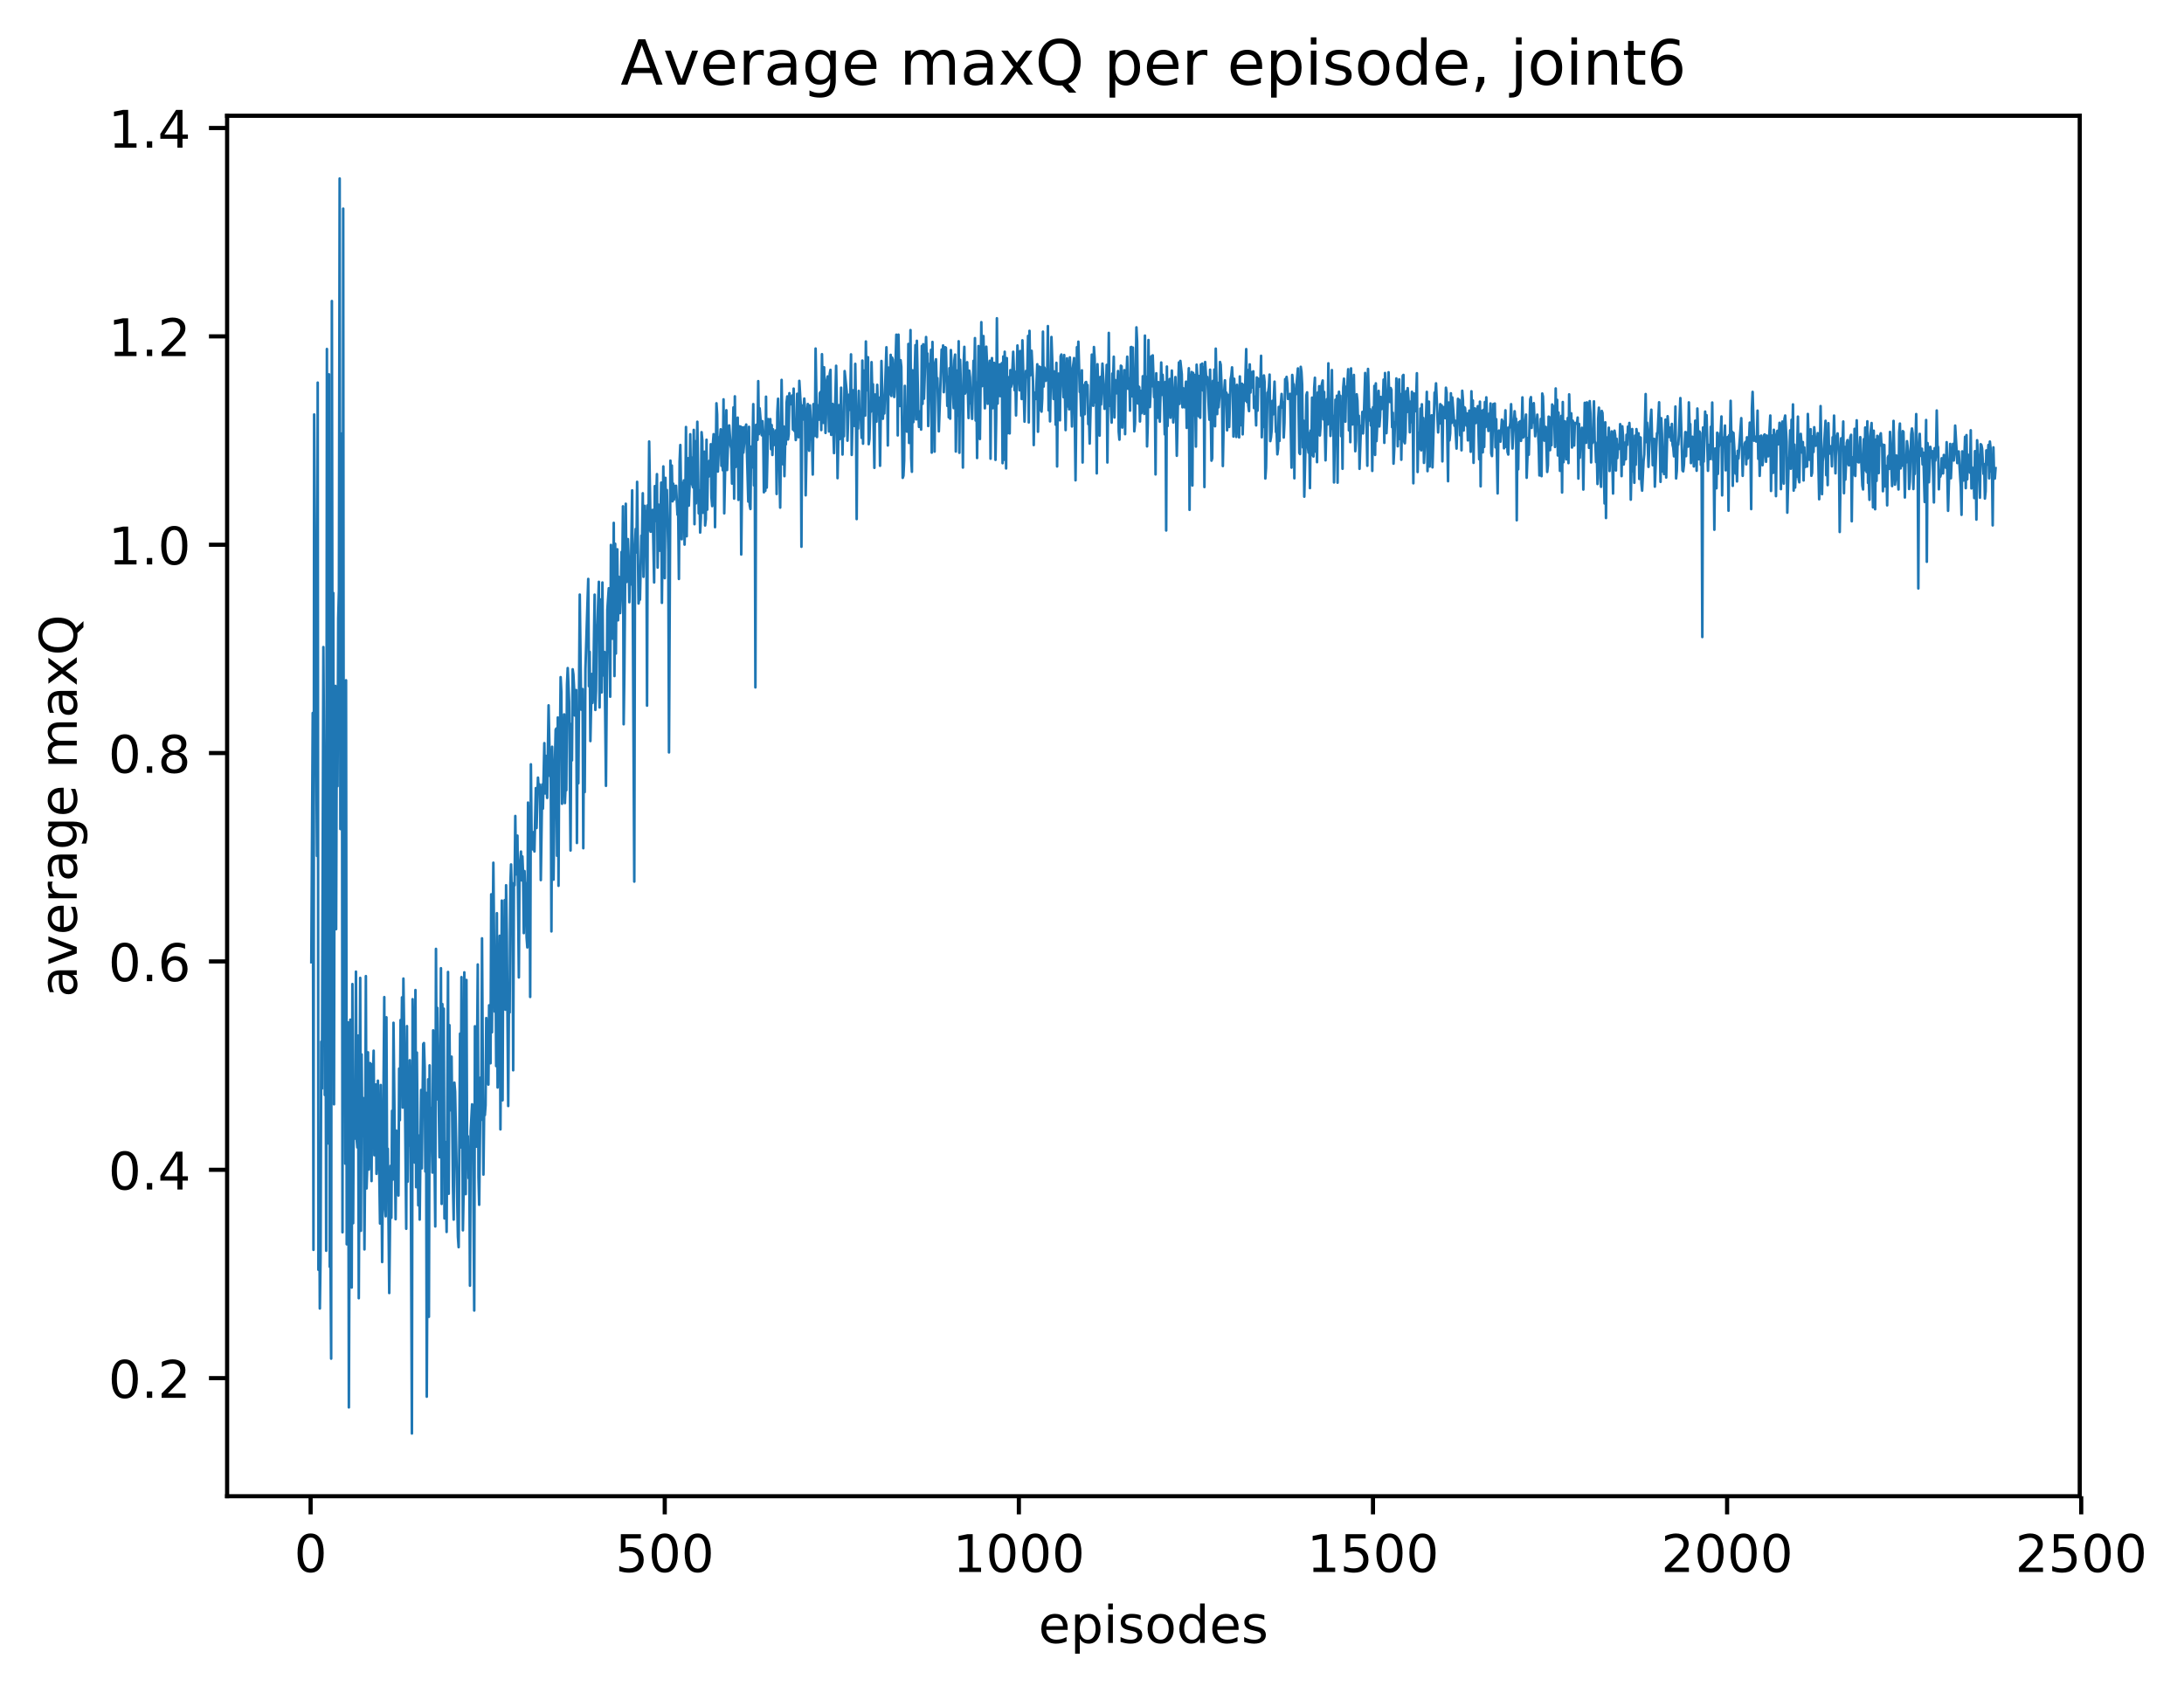 <?xml version="1.0" encoding="utf-8" standalone="no"?>
<!DOCTYPE svg PUBLIC "-//W3C//DTD SVG 1.1//EN"
  "http://www.w3.org/Graphics/SVG/1.1/DTD/svg11.dtd">
<!-- Created with matplotlib (http://matplotlib.org/) -->
<svg height="325pt" version="1.1" viewBox="0 0 421 325" width="421pt" xmlns="http://www.w3.org/2000/svg" xmlns:xlink="http://www.w3.org/1999/xlink">
 <defs>
  <style type="text/css">
*{stroke-linecap:butt;stroke-linejoin:round;}
  </style>
 </defs>
 <g id="figure_1">
  <g id="patch_1">
   <path d="M 0 325.986 
L 421.113 325.986 
L 421.113 0 
L 0 0 
z
" style="fill:#ffffff;"/>
  </g>
  <g id="axes_1">
   <g id="patch_2">
    <path d="M 43.781 288.43 
L 400.901 288.43 
L 400.901 22.318 
L 43.781 22.318 
z
" style="fill:#ffffff;"/>
   </g>
   <g id="matplotlib.axis_1">
    <g id="xtick_1">
     <g id="line2d_1">
      <defs>
       <path d="M 0 0 
L 0 3.5 
" id="m020e52b84d" style="stroke:#000000;stroke-width:0.8;"/>
      </defs>
      <g>
       <use style="stroke:#000000;stroke-width:0.8;" x="59.877" xlink:href="#m020e52b84d" y="288.43"/>
      </g>
     </g>
     <g id="text_1">
      <!-- 0 -->
      <defs>
       <path d="M 31.781 66.406 
Q 24.172 66.406 20.328 58.906 
Q 16.5 51.422 16.5 36.375 
Q 16.5 21.391 20.328 13.891 
Q 24.172 6.391 31.781 6.391 
Q 39.453 6.391 43.281 13.891 
Q 47.125 21.391 47.125 36.375 
Q 47.125 51.422 43.281 58.906 
Q 39.453 66.406 31.781 66.406 
z
M 31.781 74.219 
Q 44.047 74.219 50.516 64.516 
Q 56.984 54.828 56.984 36.375 
Q 56.984 17.969 50.516 8.266 
Q 44.047 -1.422 31.781 -1.422 
Q 19.531 -1.422 13.062 8.266 
Q 6.594 17.969 6.594 36.375 
Q 6.594 54.828 13.062 64.516 
Q 19.531 74.219 31.781 74.219 
z
" id="DejaVuSans-30"/>
      </defs>
      <g transform="translate(56.696 303.029)scale(0.1 -0.1)">
       <use xlink:href="#DejaVuSans-30"/>
      </g>
     </g>
    </g>
    <g id="xtick_2">
     <g id="line2d_2">
      <g>
       <use style="stroke:#000000;stroke-width:0.8;" x="128.14" xlink:href="#m020e52b84d" y="288.43"/>
      </g>
     </g>
     <g id="text_2">
      <!-- 500 -->
      <defs>
       <path d="M 10.797 72.906 
L 49.516 72.906 
L 49.516 64.594 
L 19.828 64.594 
L 19.828 46.734 
Q 21.969 47.469 24.109 47.828 
Q 26.266 48.188 28.422 48.188 
Q 40.625 48.188 47.75 41.5 
Q 54.891 34.812 54.891 23.391 
Q 54.891 11.625 47.562 5.094 
Q 40.234 -1.422 26.906 -1.422 
Q 22.312 -1.422 17.547 -0.641 
Q 12.797 0.141 7.719 1.703 
L 7.719 11.625 
Q 12.109 9.234 16.797 8.062 
Q 21.484 6.891 26.703 6.891 
Q 35.156 6.891 40.078 11.328 
Q 45.016 15.766 45.016 23.391 
Q 45.016 31 40.078 35.438 
Q 35.156 39.891 26.703 39.891 
Q 22.75 39.891 18.812 39.016 
Q 14.891 38.141 10.797 36.281 
z
" id="DejaVuSans-35"/>
      </defs>
      <g transform="translate(118.596 303.029)scale(0.1 -0.1)">
       <use xlink:href="#DejaVuSans-35"/>
       <use x="63.623" xlink:href="#DejaVuSans-30"/>
       <use x="127.246" xlink:href="#DejaVuSans-30"/>
      </g>
     </g>
    </g>
    <g id="xtick_3">
     <g id="line2d_3">
      <g>
       <use style="stroke:#000000;stroke-width:0.8;" x="196.402" xlink:href="#m020e52b84d" y="288.43"/>
      </g>
     </g>
     <g id="text_3">
      <!-- 1000 -->
      <defs>
       <path d="M 12.406 8.297 
L 28.516 8.297 
L 28.516 63.922 
L 10.984 60.406 
L 10.984 69.391 
L 28.422 72.906 
L 38.281 72.906 
L 38.281 8.297 
L 54.391 8.297 
L 54.391 0 
L 12.406 0 
z
" id="DejaVuSans-31"/>
      </defs>
      <g transform="translate(183.677 303.029)scale(0.1 -0.1)">
       <use xlink:href="#DejaVuSans-31"/>
       <use x="63.623" xlink:href="#DejaVuSans-30"/>
       <use x="127.246" xlink:href="#DejaVuSans-30"/>
       <use x="190.869" xlink:href="#DejaVuSans-30"/>
      </g>
     </g>
    </g>
    <g id="xtick_4">
     <g id="line2d_4">
      <g>
       <use style="stroke:#000000;stroke-width:0.8;" x="264.664" xlink:href="#m020e52b84d" y="288.43"/>
      </g>
     </g>
     <g id="text_4">
      <!-- 1500 -->
      <g transform="translate(251.939 303.029)scale(0.1 -0.1)">
       <use xlink:href="#DejaVuSans-31"/>
       <use x="63.623" xlink:href="#DejaVuSans-35"/>
       <use x="127.246" xlink:href="#DejaVuSans-30"/>
       <use x="190.869" xlink:href="#DejaVuSans-30"/>
      </g>
     </g>
    </g>
    <g id="xtick_5">
     <g id="line2d_5">
      <g>
       <use style="stroke:#000000;stroke-width:0.8;" x="332.926" xlink:href="#m020e52b84d" y="288.43"/>
      </g>
     </g>
     <g id="text_5">
      <!-- 2000 -->
      <defs>
       <path d="M 19.188 8.297 
L 53.609 8.297 
L 53.609 0 
L 7.328 0 
L 7.328 8.297 
Q 12.938 14.109 22.625 23.891 
Q 32.328 33.688 34.812 36.531 
Q 39.547 41.844 41.422 45.531 
Q 43.312 49.219 43.312 52.781 
Q 43.312 58.594 39.234 62.25 
Q 35.156 65.922 28.609 65.922 
Q 23.969 65.922 18.812 64.312 
Q 13.672 62.703 7.812 59.422 
L 7.812 69.391 
Q 13.766 71.781 18.938 73 
Q 24.125 74.219 28.422 74.219 
Q 39.75 74.219 46.484 68.547 
Q 53.219 62.891 53.219 53.422 
Q 53.219 48.922 51.531 44.891 
Q 49.859 40.875 45.406 35.406 
Q 44.188 33.984 37.641 27.219 
Q 31.109 20.453 19.188 8.297 
z
" id="DejaVuSans-32"/>
      </defs>
      <g transform="translate(320.201 303.029)scale(0.1 -0.1)">
       <use xlink:href="#DejaVuSans-32"/>
       <use x="63.623" xlink:href="#DejaVuSans-30"/>
       <use x="127.246" xlink:href="#DejaVuSans-30"/>
       <use x="190.869" xlink:href="#DejaVuSans-30"/>
      </g>
     </g>
    </g>
    <g id="xtick_6">
     <g id="line2d_6">
      <g>
       <use style="stroke:#000000;stroke-width:0.8;" x="401.188" xlink:href="#m020e52b84d" y="288.43"/>
      </g>
     </g>
     <g id="text_6">
      <!-- 2500 -->
      <g transform="translate(388.463 303.029)scale(0.1 -0.1)">
       <use xlink:href="#DejaVuSans-32"/>
       <use x="63.623" xlink:href="#DejaVuSans-35"/>
       <use x="127.246" xlink:href="#DejaVuSans-30"/>
       <use x="190.869" xlink:href="#DejaVuSans-30"/>
      </g>
     </g>
    </g>
    <g id="text_7">
     <!-- episodes -->
     <defs>
      <path d="M 56.203 29.594 
L 56.203 25.203 
L 14.891 25.203 
Q 15.484 15.922 20.484 11.062 
Q 25.484 6.203 34.422 6.203 
Q 39.594 6.203 44.453 7.469 
Q 49.312 8.734 54.109 11.281 
L 54.109 2.781 
Q 49.266 0.734 44.188 -0.344 
Q 39.109 -1.422 33.891 -1.422 
Q 20.797 -1.422 13.156 6.188 
Q 5.516 13.812 5.516 26.812 
Q 5.516 40.234 12.766 48.109 
Q 20.016 56 32.328 56 
Q 43.359 56 49.781 48.891 
Q 56.203 41.797 56.203 29.594 
z
M 47.219 32.234 
Q 47.125 39.594 43.094 43.984 
Q 39.062 48.391 32.422 48.391 
Q 24.906 48.391 20.391 44.141 
Q 15.875 39.891 15.188 32.172 
z
" id="DejaVuSans-65"/>
      <path d="M 18.109 8.203 
L 18.109 -20.797 
L 9.078 -20.797 
L 9.078 54.688 
L 18.109 54.688 
L 18.109 46.391 
Q 20.953 51.266 25.266 53.625 
Q 29.594 56 35.594 56 
Q 45.562 56 51.781 48.094 
Q 58.016 40.188 58.016 27.297 
Q 58.016 14.406 51.781 6.484 
Q 45.562 -1.422 35.594 -1.422 
Q 29.594 -1.422 25.266 0.953 
Q 20.953 3.328 18.109 8.203 
z
M 48.688 27.297 
Q 48.688 37.203 44.609 42.844 
Q 40.531 48.484 33.406 48.484 
Q 26.266 48.484 22.188 42.844 
Q 18.109 37.203 18.109 27.297 
Q 18.109 17.391 22.188 11.75 
Q 26.266 6.109 33.406 6.109 
Q 40.531 6.109 44.609 11.75 
Q 48.688 17.391 48.688 27.297 
z
" id="DejaVuSans-70"/>
      <path d="M 9.422 54.688 
L 18.406 54.688 
L 18.406 0 
L 9.422 0 
z
M 9.422 75.984 
L 18.406 75.984 
L 18.406 64.594 
L 9.422 64.594 
z
" id="DejaVuSans-69"/>
      <path d="M 44.281 53.078 
L 44.281 44.578 
Q 40.484 46.531 36.375 47.5 
Q 32.281 48.484 27.875 48.484 
Q 21.188 48.484 17.844 46.438 
Q 14.5 44.391 14.5 40.281 
Q 14.5 37.156 16.891 35.375 
Q 19.281 33.594 26.516 31.984 
L 29.594 31.297 
Q 39.156 29.25 43.188 25.516 
Q 47.219 21.781 47.219 15.094 
Q 47.219 7.469 41.188 3.016 
Q 35.156 -1.422 24.609 -1.422 
Q 20.219 -1.422 15.453 -0.562 
Q 10.688 0.297 5.422 2 
L 5.422 11.281 
Q 10.406 8.688 15.234 7.391 
Q 20.062 6.109 24.812 6.109 
Q 31.156 6.109 34.562 8.281 
Q 37.984 10.453 37.984 14.406 
Q 37.984 18.062 35.516 20.016 
Q 33.062 21.969 24.703 23.781 
L 21.578 24.516 
Q 13.234 26.266 9.516 29.906 
Q 5.812 33.547 5.812 39.891 
Q 5.812 47.609 11.281 51.797 
Q 16.75 56 26.812 56 
Q 31.781 56 36.172 55.266 
Q 40.578 54.547 44.281 53.078 
z
" id="DejaVuSans-73"/>
      <path d="M 30.609 48.391 
Q 23.391 48.391 19.188 42.75 
Q 14.984 37.109 14.984 27.297 
Q 14.984 17.484 19.156 11.844 
Q 23.344 6.203 30.609 6.203 
Q 37.797 6.203 41.984 11.859 
Q 46.188 17.531 46.188 27.297 
Q 46.188 37.016 41.984 42.703 
Q 37.797 48.391 30.609 48.391 
z
M 30.609 56 
Q 42.328 56 49.016 48.375 
Q 55.719 40.766 55.719 27.297 
Q 55.719 13.875 49.016 6.219 
Q 42.328 -1.422 30.609 -1.422 
Q 18.844 -1.422 12.172 6.219 
Q 5.516 13.875 5.516 27.297 
Q 5.516 40.766 12.172 48.375 
Q 18.844 56 30.609 56 
z
" id="DejaVuSans-6f"/>
      <path d="M 45.406 46.391 
L 45.406 75.984 
L 54.391 75.984 
L 54.391 0 
L 45.406 0 
L 45.406 8.203 
Q 42.578 3.328 38.25 0.953 
Q 33.938 -1.422 27.875 -1.422 
Q 17.969 -1.422 11.734 6.484 
Q 5.516 14.406 5.516 27.297 
Q 5.516 40.188 11.734 48.094 
Q 17.969 56 27.875 56 
Q 33.938 56 38.25 53.625 
Q 42.578 51.266 45.406 46.391 
z
M 14.797 27.297 
Q 14.797 17.391 18.875 11.75 
Q 22.953 6.109 30.078 6.109 
Q 37.203 6.109 41.297 11.75 
Q 45.406 17.391 45.406 27.297 
Q 45.406 37.203 41.297 42.844 
Q 37.203 48.484 30.078 48.484 
Q 22.953 48.484 18.875 42.844 
Q 14.797 37.203 14.797 27.297 
z
" id="DejaVuSans-64"/>
     </defs>
     <g transform="translate(200.182 316.707)scale(0.1 -0.1)">
      <use xlink:href="#DejaVuSans-65"/>
      <use x="61.523" xlink:href="#DejaVuSans-70"/>
      <use x="125" xlink:href="#DejaVuSans-69"/>
      <use x="152.783" xlink:href="#DejaVuSans-73"/>
      <use x="204.883" xlink:href="#DejaVuSans-6f"/>
      <use x="266.064" xlink:href="#DejaVuSans-64"/>
      <use x="329.541" xlink:href="#DejaVuSans-65"/>
      <use x="391.064" xlink:href="#DejaVuSans-73"/>
     </g>
    </g>
   </g>
   <g id="matplotlib.axis_2">
    <g id="ytick_1">
     <g id="line2d_7">
      <defs>
       <path d="M 0 0 
L -3.5 0 
" id="mcdfe862a2d" style="stroke:#000000;stroke-width:0.8;"/>
      </defs>
      <g>
       <use style="stroke:#000000;stroke-width:0.8;" x="43.781" xlink:href="#mcdfe862a2d" y="265.666"/>
      </g>
     </g>
     <g id="text_8">
      <!-- 0.2 -->
      <defs>
       <path d="M 10.688 12.406 
L 21 12.406 
L 21 0 
L 10.688 0 
z
" id="DejaVuSans-2e"/>
      </defs>
      <g transform="translate(20.878 269.465)scale(0.1 -0.1)">
       <use xlink:href="#DejaVuSans-30"/>
       <use x="63.623" xlink:href="#DejaVuSans-2e"/>
       <use x="95.41" xlink:href="#DejaVuSans-32"/>
      </g>
     </g>
    </g>
    <g id="ytick_2">
     <g id="line2d_8">
      <g>
       <use style="stroke:#000000;stroke-width:0.8;" x="43.781" xlink:href="#mcdfe862a2d" y="225.501"/>
      </g>
     </g>
     <g id="text_9">
      <!-- 0.4 -->
      <defs>
       <path d="M 37.797 64.312 
L 12.891 25.391 
L 37.797 25.391 
z
M 35.203 72.906 
L 47.609 72.906 
L 47.609 25.391 
L 58.016 25.391 
L 58.016 17.188 
L 47.609 17.188 
L 47.609 0 
L 37.797 0 
L 37.797 17.188 
L 4.891 17.188 
L 4.891 26.703 
z
" id="DejaVuSans-34"/>
      </defs>
      <g transform="translate(20.878 229.3)scale(0.1 -0.1)">
       <use xlink:href="#DejaVuSans-30"/>
       <use x="63.623" xlink:href="#DejaVuSans-2e"/>
       <use x="95.41" xlink:href="#DejaVuSans-34"/>
      </g>
     </g>
    </g>
    <g id="ytick_3">
     <g id="line2d_9">
      <g>
       <use style="stroke:#000000;stroke-width:0.8;" x="43.781" xlink:href="#mcdfe862a2d" y="185.336"/>
      </g>
     </g>
     <g id="text_10">
      <!-- 0.6 -->
      <defs>
       <path d="M 33.016 40.375 
Q 26.375 40.375 22.484 35.828 
Q 18.609 31.297 18.609 23.391 
Q 18.609 15.531 22.484 10.953 
Q 26.375 6.391 33.016 6.391 
Q 39.656 6.391 43.531 10.953 
Q 47.406 15.531 47.406 23.391 
Q 47.406 31.297 43.531 35.828 
Q 39.656 40.375 33.016 40.375 
z
M 52.594 71.297 
L 52.594 62.312 
Q 48.875 64.062 45.094 64.984 
Q 41.312 65.922 37.594 65.922 
Q 27.828 65.922 22.672 59.328 
Q 17.531 52.734 16.797 39.406 
Q 19.672 43.656 24.016 45.922 
Q 28.375 48.188 33.594 48.188 
Q 44.578 48.188 50.953 41.516 
Q 57.328 34.859 57.328 23.391 
Q 57.328 12.156 50.688 5.359 
Q 44.047 -1.422 33.016 -1.422 
Q 20.359 -1.422 13.672 8.266 
Q 6.984 17.969 6.984 36.375 
Q 6.984 53.656 15.188 63.938 
Q 23.391 74.219 37.203 74.219 
Q 40.922 74.219 44.703 73.484 
Q 48.484 72.75 52.594 71.297 
z
" id="DejaVuSans-36"/>
      </defs>
      <g transform="translate(20.878 189.135)scale(0.1 -0.1)">
       <use xlink:href="#DejaVuSans-30"/>
       <use x="63.623" xlink:href="#DejaVuSans-2e"/>
       <use x="95.41" xlink:href="#DejaVuSans-36"/>
      </g>
     </g>
    </g>
    <g id="ytick_4">
     <g id="line2d_10">
      <g>
       <use style="stroke:#000000;stroke-width:0.8;" x="43.781" xlink:href="#mcdfe862a2d" y="145.17"/>
      </g>
     </g>
     <g id="text_11">
      <!-- 0.8 -->
      <defs>
       <path d="M 31.781 34.625 
Q 24.75 34.625 20.719 30.859 
Q 16.703 27.094 16.703 20.516 
Q 16.703 13.922 20.719 10.156 
Q 24.75 6.391 31.781 6.391 
Q 38.812 6.391 42.859 10.172 
Q 46.922 13.969 46.922 20.516 
Q 46.922 27.094 42.891 30.859 
Q 38.875 34.625 31.781 34.625 
z
M 21.922 38.812 
Q 15.578 40.375 12.031 44.719 
Q 8.5 49.078 8.5 55.328 
Q 8.5 64.062 14.719 69.141 
Q 20.953 74.219 31.781 74.219 
Q 42.672 74.219 48.875 69.141 
Q 55.078 64.062 55.078 55.328 
Q 55.078 49.078 51.531 44.719 
Q 48 40.375 41.703 38.812 
Q 48.828 37.156 52.797 32.312 
Q 56.781 27.484 56.781 20.516 
Q 56.781 9.906 50.312 4.234 
Q 43.844 -1.422 31.781 -1.422 
Q 19.734 -1.422 13.25 4.234 
Q 6.781 9.906 6.781 20.516 
Q 6.781 27.484 10.781 32.312 
Q 14.797 37.156 21.922 38.812 
z
M 18.312 54.391 
Q 18.312 48.734 21.844 45.562 
Q 25.391 42.391 31.781 42.391 
Q 38.141 42.391 41.719 45.562 
Q 45.312 48.734 45.312 54.391 
Q 45.312 60.062 41.719 63.234 
Q 38.141 66.406 31.781 66.406 
Q 25.391 66.406 21.844 63.234 
Q 18.312 60.062 18.312 54.391 
z
" id="DejaVuSans-38"/>
      </defs>
      <g transform="translate(20.878 148.97)scale(0.1 -0.1)">
       <use xlink:href="#DejaVuSans-30"/>
       <use x="63.623" xlink:href="#DejaVuSans-2e"/>
       <use x="95.41" xlink:href="#DejaVuSans-38"/>
      </g>
     </g>
    </g>
    <g id="ytick_5">
     <g id="line2d_11">
      <g>
       <use style="stroke:#000000;stroke-width:0.8;" x="43.781" xlink:href="#mcdfe862a2d" y="105.005"/>
      </g>
     </g>
     <g id="text_12">
      <!-- 1.0 -->
      <g transform="translate(20.878 108.804)scale(0.1 -0.1)">
       <use xlink:href="#DejaVuSans-31"/>
       <use x="63.623" xlink:href="#DejaVuSans-2e"/>
       <use x="95.41" xlink:href="#DejaVuSans-30"/>
      </g>
     </g>
    </g>
    <g id="ytick_6">
     <g id="line2d_12">
      <g>
       <use style="stroke:#000000;stroke-width:0.8;" x="43.781" xlink:href="#mcdfe862a2d" y="64.84"/>
      </g>
     </g>
     <g id="text_13">
      <!-- 1.2 -->
      <g transform="translate(20.878 68.639)scale(0.1 -0.1)">
       <use xlink:href="#DejaVuSans-31"/>
       <use x="63.623" xlink:href="#DejaVuSans-2e"/>
       <use x="95.41" xlink:href="#DejaVuSans-32"/>
      </g>
     </g>
    </g>
    <g id="ytick_7">
     <g id="line2d_13">
      <g>
       <use style="stroke:#000000;stroke-width:0.8;" x="43.781" xlink:href="#mcdfe862a2d" y="24.675"/>
      </g>
     </g>
     <g id="text_14">
      <!-- 1.4 -->
      <g transform="translate(20.878 28.474)scale(0.1 -0.1)">
       <use xlink:href="#DejaVuSans-31"/>
       <use x="63.623" xlink:href="#DejaVuSans-2e"/>
       <use x="95.41" xlink:href="#DejaVuSans-34"/>
      </g>
     </g>
    </g>
    <g id="text_15">
     <!-- average maxQ -->
     <defs>
      <path d="M 34.281 27.484 
Q 23.391 27.484 19.188 25 
Q 14.984 22.516 14.984 16.5 
Q 14.984 11.719 18.141 8.906 
Q 21.297 6.109 26.703 6.109 
Q 34.188 6.109 38.703 11.406 
Q 43.219 16.703 43.219 25.484 
L 43.219 27.484 
z
M 52.203 31.203 
L 52.203 0 
L 43.219 0 
L 43.219 8.297 
Q 40.141 3.328 35.547 0.953 
Q 30.953 -1.422 24.312 -1.422 
Q 15.922 -1.422 10.953 3.297 
Q 6 8.016 6 15.922 
Q 6 25.141 12.172 29.828 
Q 18.359 34.516 30.609 34.516 
L 43.219 34.516 
L 43.219 35.406 
Q 43.219 41.609 39.141 45 
Q 35.062 48.391 27.688 48.391 
Q 23 48.391 18.547 47.266 
Q 14.109 46.141 10.016 43.891 
L 10.016 52.203 
Q 14.938 54.109 19.578 55.047 
Q 24.219 56 28.609 56 
Q 40.484 56 46.344 49.844 
Q 52.203 43.703 52.203 31.203 
z
" id="DejaVuSans-61"/>
      <path d="M 2.984 54.688 
L 12.5 54.688 
L 29.594 8.797 
L 46.688 54.688 
L 56.203 54.688 
L 35.688 0 
L 23.484 0 
z
" id="DejaVuSans-76"/>
      <path d="M 41.109 46.297 
Q 39.594 47.172 37.812 47.578 
Q 36.031 48 33.891 48 
Q 26.266 48 22.188 43.047 
Q 18.109 38.094 18.109 28.812 
L 18.109 0 
L 9.078 0 
L 9.078 54.688 
L 18.109 54.688 
L 18.109 46.188 
Q 20.953 51.172 25.484 53.578 
Q 30.031 56 36.531 56 
Q 37.453 56 38.578 55.875 
Q 39.703 55.766 41.062 55.516 
z
" id="DejaVuSans-72"/>
      <path d="M 45.406 27.984 
Q 45.406 37.75 41.375 43.109 
Q 37.359 48.484 30.078 48.484 
Q 22.859 48.484 18.828 43.109 
Q 14.797 37.75 14.797 27.984 
Q 14.797 18.266 18.828 12.891 
Q 22.859 7.516 30.078 7.516 
Q 37.359 7.516 41.375 12.891 
Q 45.406 18.266 45.406 27.984 
z
M 54.391 6.781 
Q 54.391 -7.172 48.188 -13.984 
Q 42 -20.797 29.203 -20.797 
Q 24.469 -20.797 20.266 -20.094 
Q 16.062 -19.391 12.109 -17.922 
L 12.109 -9.188 
Q 16.062 -11.328 19.922 -12.344 
Q 23.781 -13.375 27.781 -13.375 
Q 36.625 -13.375 41.016 -8.766 
Q 45.406 -4.156 45.406 5.172 
L 45.406 9.625 
Q 42.625 4.781 38.281 2.391 
Q 33.938 0 27.875 0 
Q 17.828 0 11.672 7.656 
Q 5.516 15.328 5.516 27.984 
Q 5.516 40.672 11.672 48.328 
Q 17.828 56 27.875 56 
Q 33.938 56 38.281 53.609 
Q 42.625 51.219 45.406 46.391 
L 45.406 54.688 
L 54.391 54.688 
z
" id="DejaVuSans-67"/>
      <path id="DejaVuSans-20"/>
      <path d="M 52 44.188 
Q 55.375 50.25 60.062 53.125 
Q 64.75 56 71.094 56 
Q 79.641 56 84.281 50.016 
Q 88.922 44.047 88.922 33.016 
L 88.922 0 
L 79.891 0 
L 79.891 32.719 
Q 79.891 40.578 77.094 44.375 
Q 74.312 48.188 68.609 48.188 
Q 61.625 48.188 57.562 43.547 
Q 53.516 38.922 53.516 30.906 
L 53.516 0 
L 44.484 0 
L 44.484 32.719 
Q 44.484 40.625 41.703 44.406 
Q 38.922 48.188 33.109 48.188 
Q 26.219 48.188 22.156 43.531 
Q 18.109 38.875 18.109 30.906 
L 18.109 0 
L 9.078 0 
L 9.078 54.688 
L 18.109 54.688 
L 18.109 46.188 
Q 21.188 51.219 25.484 53.609 
Q 29.781 56 35.688 56 
Q 41.656 56 45.828 52.969 
Q 50 49.953 52 44.188 
z
" id="DejaVuSans-6d"/>
      <path d="M 54.891 54.688 
L 35.109 28.078 
L 55.906 0 
L 45.312 0 
L 29.391 21.484 
L 13.484 0 
L 2.875 0 
L 24.125 28.609 
L 4.688 54.688 
L 15.281 54.688 
L 29.781 35.203 
L 44.281 54.688 
z
" id="DejaVuSans-78"/>
      <path d="M 39.406 66.219 
Q 28.656 66.219 22.328 58.203 
Q 16.016 50.203 16.016 36.375 
Q 16.016 22.609 22.328 14.594 
Q 28.656 6.594 39.406 6.594 
Q 50.141 6.594 56.422 14.594 
Q 62.703 22.609 62.703 36.375 
Q 62.703 50.203 56.422 58.203 
Q 50.141 66.219 39.406 66.219 
z
M 53.219 1.312 
L 66.219 -12.891 
L 54.297 -12.891 
L 43.5 -1.219 
Q 41.891 -1.312 41.031 -1.359 
Q 40.188 -1.422 39.406 -1.422 
Q 24.031 -1.422 14.812 8.859 
Q 5.609 19.141 5.609 36.375 
Q 5.609 53.656 14.812 63.938 
Q 24.031 74.219 39.406 74.219 
Q 54.734 74.219 63.906 63.938 
Q 73.094 53.656 73.094 36.375 
Q 73.094 23.688 67.984 14.641 
Q 62.891 5.609 53.219 1.312 
z
" id="DejaVuSans-51"/>
     </defs>
     <g transform="translate(14.798 192.263)rotate(-90)scale(0.1 -0.1)">
      <use xlink:href="#DejaVuSans-61"/>
      <use x="61.279" xlink:href="#DejaVuSans-76"/>
      <use x="120.459" xlink:href="#DejaVuSans-65"/>
      <use x="181.982" xlink:href="#DejaVuSans-72"/>
      <use x="223.096" xlink:href="#DejaVuSans-61"/>
      <use x="284.375" xlink:href="#DejaVuSans-67"/>
      <use x="347.852" xlink:href="#DejaVuSans-65"/>
      <use x="409.375" xlink:href="#DejaVuSans-20"/>
      <use x="441.162" xlink:href="#DejaVuSans-6d"/>
      <use x="538.574" xlink:href="#DejaVuSans-61"/>
      <use x="599.854" xlink:href="#DejaVuSans-78"/>
      <use x="659.033" xlink:href="#DejaVuSans-51"/>
     </g>
    </g>
   </g>
   <g id="line2d_14">
    <path clip-path="url(#p5104efbfff)" d="M 60.014 185.483 
L 60.287 137.444 
L 60.424 240.932 
L 60.56 79.901 
L 60.697 102.132 
L 60.833 145.04 
L 60.97 144.575 
L 61.106 165 
L 61.243 73.758 
L 61.379 244.775 
L 61.516 220.257 
L 61.652 252.236 
L 61.789 242.504 
L 61.925 200.803 
L 62.062 209.84 
L 62.335 124.738 
L 62.471 145.963 
L 62.608 211.08 
L 62.744 179.741 
L 62.881 241.107 
L 63.018 67.276 
L 63.154 203.411 
L 63.291 220.428 
L 63.427 72.162 
L 63.564 244.201 
L 63.7 240.931 
L 63.837 261.905 
L 63.973 58.033 
L 64.11 145.171 
L 64.246 114.303 
L 64.383 212.877 
L 64.519 133.188 
L 64.656 132.226 
L 64.792 179.114 
L 64.929 135.637 
L 65.065 151.552 
L 65.202 119.215 
L 65.338 113.844 
L 65.475 34.414 
L 65.611 159.812 
L 65.885 83.572 
L 66.021 237.55 
L 66.158 40.217 
L 66.294 209.821 
L 66.431 176.181 
L 66.567 224.318 
L 66.704 131.142 
L 66.84 239.863 
L 67.113 197.098 
L 67.25 271.305 
L 67.523 196.564 
L 67.659 214.222 
L 67.796 248.195 
L 67.932 189.699 
L 68.069 235.798 
L 68.205 209.501 
L 68.342 219.511 
L 68.478 209.649 
L 68.615 187.302 
L 68.752 219.569 
L 68.888 221.188 
L 69.025 199.631 
L 69.161 250.255 
L 69.434 188.51 
L 69.571 237.259 
L 69.707 203.27 
L 69.844 218.988 
L 69.98 211.652 
L 70.117 212.931 
L 70.253 240.849 
L 70.39 222.928 
L 70.526 188.166 
L 70.663 229.092 
L 70.799 224.602 
L 70.936 202.858 
L 71.072 225.45 
L 71.209 219.002 
L 71.345 204.934 
L 71.619 227.675 
L 71.755 205.148 
L 71.892 207.344 
L 72.028 202.543 
L 72.165 222.695 
L 72.438 209.054 
L 72.574 226.286 
L 72.711 222.494 
L 72.847 208.324 
L 73.257 235.857 
L 73.393 209.161 
L 73.666 243.286 
L 74.076 192.213 
L 74.212 232.717 
L 74.349 234.466 
L 74.486 196.111 
L 74.622 227.119 
L 74.759 221.452 
L 75.032 249.26 
L 75.305 224.741 
L 75.441 234.751 
L 75.578 214.131 
L 75.714 227.4 
L 75.851 197.163 
L 76.26 235.025 
L 76.397 217.958 
L 76.533 227.06 
L 76.67 219.076 
L 76.806 230.459 
L 76.943 205.994 
L 77.08 215.932 
L 77.216 196.628 
L 77.353 205.953 
L 77.489 192.263 
L 77.626 213.506 
L 77.762 188.643 
L 78.035 208.729 
L 78.308 236.871 
L 78.445 197.806 
L 78.581 227.787 
L 78.718 215.284 
L 78.854 220.83 
L 78.991 204.382 
L 79.127 210.823 
L 79.4 276.334 
L 79.537 192.62 
L 79.81 205.904 
L 79.947 224.108 
L 80.083 190.852 
L 80.22 228.858 
L 80.356 202.903 
L 80.629 232.345 
L 80.766 218.906 
L 80.902 235.1 
L 81.175 210.113 
L 81.312 225.224 
L 81.585 201.249 
L 81.721 201.065 
L 81.858 205.667 
L 81.994 225.841 
L 82.131 210.662 
L 82.267 269.236 
L 82.54 208.064 
L 82.677 253.843 
L 82.814 205.369 
L 82.95 217.933 
L 83.087 213.581 
L 83.36 226.042 
L 83.496 198.623 
L 83.906 236.421 
L 84.042 182.916 
L 84.179 211.935 
L 84.315 194.289 
L 84.725 223.084 
L 84.861 212.857 
L 84.998 186.648 
L 85.134 232.08 
L 85.271 193.56 
L 85.407 199.437 
L 85.544 194.444 
L 85.681 234.874 
L 85.817 220.137 
L 86.09 237.483 
L 86.363 187.367 
L 86.5 230.119 
L 86.636 197.618 
L 86.773 214.049 
L 86.909 213.177 
L 87.046 203.695 
L 87.319 228.769 
L 87.455 235.102 
L 87.592 208.704 
L 87.728 210.442 
L 88.274 238.406 
L 88.411 240.421 
L 88.684 199.25 
L 88.821 221.193 
L 88.957 188.364 
L 89.23 237.17 
L 89.367 229.92 
L 89.503 187.438 
L 89.776 230.193 
L 89.913 188.906 
L 90.049 223.576 
L 90.186 219.026 
L 90.322 227.1 
L 90.459 223.423 
L 90.595 247.844 
L 90.732 218.128 
L 91.005 212.876 
L 91.141 213.766 
L 91.415 252.63 
L 91.551 197.839 
L 91.688 220.771 
L 91.824 221.049 
L 92.097 185.926 
L 92.234 226.927 
L 92.37 232.245 
L 92.643 207.713 
L 92.78 215.859 
L 92.916 180.886 
L 93.189 226.426 
L 93.326 214.033 
L 93.462 214.96 
L 93.599 213.046 
L 93.735 196.25 
L 93.872 198.798 
L 94.009 207.642 
L 94.145 209.076 
L 94.282 193.798 
L 94.418 204.141 
L 94.555 204.962 
L 94.691 172.398 
L 94.828 198.994 
L 95.101 166.309 
L 95.374 195.012 
L 95.51 182.805 
L 95.647 205.517 
L 95.783 176.038 
L 95.92 209.637 
L 96.056 189.483 
L 96.193 189.539 
L 96.329 180.391 
L 96.466 217.713 
L 96.739 173.606 
L 96.876 212.101 
L 97.012 180.585 
L 97.149 188.34 
L 97.285 173.522 
L 97.422 194.636 
L 97.558 170.653 
L 97.695 179.783 
L 97.968 213.204 
L 98.104 192.038 
L 98.241 195.168 
L 98.377 170.683 
L 98.514 166.644 
L 98.65 172.43 
L 98.787 170.257 
L 98.923 206.316 
L 99.06 170.834 
L 99.196 170.659 
L 99.333 157.3 
L 99.469 168.565 
L 99.606 168.153 
L 99.743 161.087 
L 100.016 188.419 
L 100.152 166.176 
L 100.289 165.872 
L 100.425 164.157 
L 100.562 169.716 
L 100.698 165.1 
L 100.835 168.545 
L 100.971 179.879 
L 101.108 167.926 
L 101.244 171.899 
L 101.381 170.26 
L 101.517 180.736 
L 101.654 182.636 
L 101.79 154.714 
L 101.927 168.523 
L 102.063 155.458 
L 102.2 192.182 
L 102.336 147.34 
L 102.473 161.494 
L 102.61 161.275 
L 102.746 163.753 
L 102.883 160.403 
L 103.019 164.138 
L 103.292 151.921 
L 103.429 159.613 
L 103.702 149.904 
L 103.838 152.13 
L 103.975 151.191 
L 104.111 152.842 
L 104.248 169.657 
L 104.521 151.231 
L 104.657 155.874 
L 104.93 143.259 
L 105.067 152.958 
L 105.203 145.704 
L 105.477 153.814 
L 105.75 135.972 
L 106.023 149.603 
L 106.159 144.59 
L 106.296 179.548 
L 106.432 143.955 
L 106.569 150.58 
L 106.705 169.572 
L 106.978 146.728 
L 107.115 140.667 
L 107.251 140.428 
L 107.388 164.969 
L 107.524 138.313 
L 107.661 170.753 
L 107.797 144.364 
L 107.934 144.072 
L 108.07 130.537 
L 108.207 133.437 
L 108.344 154.939 
L 108.753 137.713 
L 108.89 154.813 
L 109.026 151.637 
L 109.163 152.338 
L 109.299 132.057 
L 109.436 128.786 
L 109.709 135.332 
L 109.982 163.946 
L 110.118 139.554 
L 110.255 146.578 
L 110.391 129.02 
L 110.528 129.995 
L 110.664 132.664 
L 110.801 137.926 
L 110.938 136.85 
L 111.074 133.024 
L 111.211 162.502 
L 111.347 137.677 
L 111.484 150.989 
L 111.757 114.62 
L 112.03 136.795 
L 112.303 132.833 
L 112.439 163.513 
L 112.576 136.083 
L 112.712 152.686 
L 112.849 128.986 
L 113.395 111.601 
L 113.531 132.273 
L 113.668 125.654 
L 113.805 142.856 
L 114.078 129.928 
L 114.214 135.5 
L 114.351 133.425 
L 114.624 114.633 
L 114.76 136.85 
L 114.897 133.075 
L 115.033 120.915 
L 115.17 120.343 
L 115.443 112.158 
L 115.579 136.374 
L 115.716 115.554 
L 115.989 133.474 
L 116.125 112.291 
L 116.262 130.204 
L 116.535 125.691 
L 116.808 151.487 
L 117.081 117.505 
L 117.354 113.399 
L 117.627 134.306 
L 117.764 105.048 
L 118.037 123.121 
L 118.173 120.778 
L 118.31 100.793 
L 118.446 130.323 
L 118.583 104.823 
L 118.719 125.988 
L 118.856 108.526 
L 118.992 105.887 
L 119.129 119.582 
L 119.265 111.185 
L 119.402 111.925 
L 119.539 118.193 
L 119.675 114.932 
L 119.812 106.398 
L 119.948 110.765 
L 120.085 97.604 
L 120.221 139.619 
L 120.358 129.461 
L 120.631 97.109 
L 120.767 112.192 
L 120.904 111.958 
L 121.04 103.92 
L 121.177 107.452 
L 121.313 116.088 
L 121.45 108.516 
L 121.586 112.673 
L 121.859 94.529 
L 122.269 169.945 
L 122.406 105.191 
L 122.542 101.972 
L 122.679 106.496 
L 122.815 92.883 
L 123.088 116.337 
L 123.225 115.358 
L 123.361 115.593 
L 123.634 103.249 
L 123.771 103.263 
L 123.907 95.087 
L 124.044 111.189 
L 124.317 97.514 
L 124.453 103.451 
L 124.59 98.536 
L 124.726 136.025 
L 124.863 97.382 
L 124.999 102.24 
L 125.136 85.109 
L 125.409 102.505 
L 125.546 102.439 
L 125.682 98.395 
L 125.819 98.286 
L 126.092 112.279 
L 126.228 93.703 
L 126.365 100.444 
L 126.638 91.402 
L 126.774 109.41 
L 126.911 97.267 
L 127.047 97.368 
L 127.184 106.164 
L 127.457 93.038 
L 127.593 116.214 
L 127.867 89.915 
L 128.14 111.454 
L 128.276 92.113 
L 128.413 100.196 
L 128.549 94.464 
L 128.822 106.33 
L 128.959 145.041 
L 129.232 88.797 
L 129.368 95.186 
L 129.505 89.745 
L 129.641 96.639 
L 129.778 93.236 
L 129.914 96.312 
L 130.051 93.682 
L 130.187 93.919 
L 130.324 93.643 
L 130.597 99.221 
L 130.734 98.606 
L 130.87 111.607 
L 131.007 88.986 
L 131.143 85.784 
L 131.416 103.951 
L 131.553 93.075 
L 131.689 97.479 
L 131.826 92.61 
L 131.962 104.981 
L 132.099 98.247 
L 132.235 82.317 
L 132.372 103.374 
L 132.508 88.721 
L 132.645 88.327 
L 132.781 97.477 
L 132.918 93.85 
L 133.054 83.712 
L 133.191 93.249 
L 133.327 88.203 
L 133.464 93.449 
L 133.601 93.952 
L 133.737 82.869 
L 133.874 101.048 
L 134.01 85.058 
L 134.147 97.041 
L 134.42 81.304 
L 134.693 98.963 
L 134.829 94.538 
L 134.966 102.657 
L 135.102 99.726 
L 135.239 83.311 
L 135.375 84.861 
L 135.512 98.847 
L 135.785 87.073 
L 135.921 101.295 
L 136.058 100.048 
L 136.194 84.769 
L 136.331 98.244 
L 136.468 89.439 
L 136.604 91.88 
L 136.741 88.822 
L 136.877 91.474 
L 137.014 85.637 
L 137.15 95.907 
L 137.287 97.563 
L 137.423 85.592 
L 137.56 83.695 
L 137.696 85.996 
L 137.833 101.627 
L 138.106 77.742 
L 138.242 79.923 
L 138.379 90.9 
L 138.652 84.294 
L 138.788 84.871 
L 138.925 82.762 
L 139.061 89.795 
L 139.198 88.038 
L 139.335 90.659 
L 139.471 76.985 
L 139.608 98.957 
L 139.881 85.262 
L 140.017 79.085 
L 140.154 90.606 
L 140.427 82.864 
L 140.563 82.007 
L 140.836 85.92 
L 140.973 86.478 
L 141.109 93.222 
L 141.382 78.54 
L 141.519 96.119 
L 141.655 76.402 
L 141.792 90.025 
L 141.928 85.961 
L 142.065 87.859 
L 142.202 80.503 
L 142.338 96.361 
L 142.475 82.167 
L 142.611 83.679 
L 142.748 82.22 
L 142.884 106.892 
L 143.157 82.383 
L 143.294 87.255 
L 143.43 85.601 
L 143.567 82.312 
L 143.703 82.881 
L 143.84 81.839 
L 144.249 96.695 
L 144.386 82.274 
L 144.522 97.411 
L 144.659 98.121 
L 144.796 86.089 
L 144.932 90.112 
L 145.069 86.125 
L 145.205 77.908 
L 145.342 93.574 
L 145.478 82.881 
L 145.615 132.507 
L 145.751 81.89 
L 146.024 84.795 
L 146.161 73.47 
L 146.297 83.675 
L 146.434 78.713 
L 146.843 83.909 
L 146.98 81.185 
L 147.116 83.103 
L 147.253 94.896 
L 147.389 86.586 
L 147.526 94.618 
L 147.663 76.47 
L 147.799 93.998 
L 148.072 80.791 
L 148.209 81.232 
L 148.345 83.656 
L 148.482 80.796 
L 148.618 86.585 
L 148.755 81.942 
L 148.891 87.704 
L 149.028 82.766 
L 149.164 85.804 
L 149.574 82.962 
L 149.71 95.227 
L 149.847 79.481 
L 149.983 76.867 
L 150.393 97.853 
L 150.666 73.233 
L 150.939 89.507 
L 151.076 82.221 
L 151.212 91.79 
L 151.349 85.451 
L 151.485 85.661 
L 151.622 77.645 
L 151.758 76.417 
L 151.895 84.722 
L 152.031 83.704 
L 152.168 75.793 
L 152.304 77.97 
L 152.441 77.49 
L 152.714 76.235 
L 152.85 82.806 
L 152.987 74.916 
L 153.123 83.073 
L 153.26 81.489 
L 153.397 84.829 
L 153.533 83.54 
L 153.67 75.909 
L 153.806 83.015 
L 153.943 84.287 
L 154.079 73.417 
L 154.352 78.076 
L 154.489 105.398 
L 154.625 78.182 
L 154.762 80.91 
L 155.035 76.835 
L 155.171 78.786 
L 155.308 95.481 
L 155.581 79.991 
L 155.717 77.882 
L 155.854 85.74 
L 155.99 86.892 
L 156.127 78.147 
L 156.537 85.128 
L 156.673 91.478 
L 156.81 77.903 
L 157.083 84.033 
L 157.219 67.192 
L 157.492 84.25 
L 157.629 78.131 
L 157.902 80.898 
L 158.038 75.778 
L 158.175 75.545 
L 158.311 82.902 
L 158.448 68.279 
L 158.721 81.522 
L 158.857 70.801 
L 159.131 83.456 
L 159.404 73.298 
L 159.54 72.56 
L 159.813 83.178 
L 159.95 72.044 
L 160.086 71.298 
L 160.223 83.825 
L 160.496 77.867 
L 160.769 87.343 
L 161.178 70.513 
L 161.315 77.808 
L 161.451 92.177 
L 161.725 78.101 
L 161.861 84.656 
L 161.998 81.345 
L 162.134 74.737 
L 162.407 87.62 
L 162.544 79.973 
L 162.68 84.097 
L 162.817 71.533 
L 163.226 75.597 
L 163.363 84.951 
L 163.636 76.094 
L 163.772 79.012 
L 163.909 76.581 
L 164.045 68.312 
L 164.182 87.694 
L 164.455 75.227 
L 164.592 81.898 
L 164.728 82.117 
L 164.865 70.139 
L 165.001 78.762 
L 165.138 100.062 
L 165.274 78.567 
L 165.411 82.617 
L 165.547 75.349 
L 165.684 80.549 
L 165.82 80.471 
L 165.957 81.08 
L 166.093 84.408 
L 166.23 69.508 
L 166.366 85.528 
L 166.503 71.423 
L 166.639 72.148 
L 166.776 80.119 
L 166.912 65.826 
L 167.049 75.247 
L 167.185 69.11 
L 167.322 68.864 
L 167.459 85.629 
L 167.595 84.636 
L 167.732 79.13 
L 167.868 79.377 
L 168.005 69.811 
L 168.141 75.74 
L 168.278 74.075 
L 168.551 90.187 
L 168.687 76.048 
L 168.824 80.508 
L 168.96 81.281 
L 169.097 74.185 
L 169.233 78.129 
L 169.37 76.619 
L 169.506 80.464 
L 169.643 89.79 
L 169.916 69.586 
L 170.189 80.725 
L 170.326 77.418 
L 170.462 79.702 
L 170.872 66.941 
L 171.008 73.334 
L 171.145 85.872 
L 171.281 70.865 
L 171.418 72.452 
L 171.554 75.978 
L 171.691 68.404 
L 171.827 76.325 
L 171.964 68.943 
L 172.1 69.337 
L 172.373 76.529 
L 172.51 74.226 
L 172.783 64.515 
L 172.919 64.723 
L 173.056 83.935 
L 173.193 64.511 
L 173.466 78.265 
L 173.602 69.432 
L 173.739 70.725 
L 174.012 92.115 
L 174.148 91.715 
L 174.285 88.827 
L 174.421 74.385 
L 174.558 82.966 
L 174.694 82.102 
L 174.831 83.21 
L 174.967 80.148 
L 175.104 66.307 
L 175.24 85.388 
L 175.513 63.63 
L 175.65 88.284 
L 175.786 90.944 
L 175.923 71.386 
L 176.06 81.382 
L 176.469 66.523 
L 176.606 80.855 
L 176.742 65.696 
L 177.015 79.233 
L 177.152 82.295 
L 177.425 79.277 
L 177.561 82.81 
L 177.698 66.69 
L 177.834 77.853 
L 177.971 66.36 
L 178.107 76.86 
L 178.38 68.784 
L 178.517 64.971 
L 178.654 70.003 
L 178.79 68.146 
L 178.927 82.127 
L 179.2 70.148 
L 179.336 71.232 
L 179.473 67.439 
L 179.609 87.253 
L 179.746 65.916 
L 179.882 76.498 
L 180.019 74.276 
L 180.155 87.056 
L 180.292 69.894 
L 180.428 69.255 
L 180.565 74.397 
L 180.701 72.897 
L 180.974 83.151 
L 181.521 67.38 
L 181.657 70.664 
L 181.794 66.593 
L 181.93 75.6 
L 182.203 66.931 
L 182.34 67.042 
L 182.613 78.239 
L 182.749 72.633 
L 182.886 80.449 
L 183.022 70.976 
L 183.159 80.715 
L 183.295 67.48 
L 183.705 75.986 
L 183.841 78.662 
L 183.978 69.409 
L 184.114 68.358 
L 184.251 87.044 
L 184.524 71.407 
L 184.661 80.105 
L 184.797 65.784 
L 184.934 87.279 
L 185.07 69.36 
L 185.343 78.078 
L 185.48 77.27 
L 185.616 90.131 
L 185.753 70.435 
L 185.889 66.86 
L 186.026 75.868 
L 186.162 75.355 
L 186.299 73.711 
L 186.435 69.824 
L 186.708 80.582 
L 186.845 71.46 
L 186.981 72.729 
L 187.118 77.767 
L 187.255 77.142 
L 187.391 80.743 
L 187.664 69.548 
L 187.801 73.19 
L 187.937 65.18 
L 188.074 81.062 
L 188.21 73.734 
L 188.347 88.293 
L 188.62 66.708 
L 188.756 69.923 
L 188.893 84.624 
L 189.166 62.107 
L 189.302 74.432 
L 189.439 71.488 
L 189.575 64.78 
L 189.848 78.707 
L 190.122 66.832 
L 190.258 69.85 
L 190.395 77.839 
L 190.531 70.345 
L 190.668 70.872 
L 190.804 69.541 
L 190.941 88.422 
L 191.077 71.914 
L 191.214 69.03 
L 191.35 78.69 
L 191.487 77.829 
L 191.623 69.948 
L 191.76 74.62 
L 191.896 88.647 
L 192.033 80.607 
L 192.169 61.352 
L 192.306 77.809 
L 192.442 71.154 
L 192.579 76.329 
L 192.715 70.246 
L 192.852 76.366 
L 193.125 69.997 
L 193.262 89.289 
L 193.398 68.722 
L 193.535 88.631 
L 193.671 67.807 
L 193.808 75.624 
L 193.944 90.297 
L 194.081 69.035 
L 194.217 83.513 
L 194.354 72.708 
L 194.49 82.256 
L 194.627 83.545 
L 194.763 71.356 
L 194.9 74.568 
L 195.036 73.982 
L 195.309 67.811 
L 195.583 75.23 
L 195.719 71.677 
L 195.856 80.082 
L 196.129 66.599 
L 196.538 75.239 
L 196.675 67.677 
L 196.811 70.429 
L 196.948 76.917 
L 197.084 65.605 
L 197.494 81.28 
L 197.767 71.514 
L 197.903 72.733 
L 198.04 71.224 
L 198.176 64.753 
L 198.313 81.432 
L 198.45 63.772 
L 198.586 72.373 
L 198.859 67.622 
L 199.132 73.522 
L 199.269 85.796 
L 199.405 76.746 
L 199.542 75.679 
L 199.678 76.907 
L 199.951 70.222 
L 200.088 83.224 
L 200.361 70.669 
L 200.497 79.021 
L 200.634 70.827 
L 200.77 79.352 
L 200.907 76.845 
L 201.043 63.931 
L 201.18 74.516 
L 201.317 70.847 
L 201.453 71.319 
L 201.59 73.41 
L 201.726 71.863 
L 201.863 72.309 
L 201.999 62.86 
L 202.136 79.107 
L 202.272 73.047 
L 202.409 81.226 
L 202.682 64.963 
L 203.091 76.911 
L 203.228 71.605 
L 203.364 72.798 
L 203.501 81.877 
L 203.637 69.944 
L 203.774 89.92 
L 203.91 73.813 
L 204.047 72.016 
L 204.32 81.029 
L 204.457 68.686 
L 204.593 68.338 
L 205.003 76.573 
L 205.139 68.441 
L 205.412 82.91 
L 205.685 69.077 
L 205.822 78.346 
L 205.958 69.57 
L 206.095 78.904 
L 206.231 68.893 
L 206.504 76.313 
L 206.641 82.209 
L 206.777 71.189 
L 207.051 69.019 
L 207.324 92.59 
L 207.597 66.926 
L 207.733 70.821 
L 207.87 65.869 
L 208.143 75.564 
L 208.279 75.67 
L 208.416 80.14 
L 208.552 71.389 
L 208.689 89.156 
L 208.825 74.228 
L 208.962 75.841 
L 209.098 79.851 
L 209.235 73.73 
L 209.371 73.639 
L 209.508 75.345 
L 209.644 74.216 
L 209.781 81.759 
L 209.918 80.162 
L 210.054 85.507 
L 210.327 74.51 
L 210.464 68.357 
L 210.6 69.855 
L 210.737 78.223 
L 210.873 66.894 
L 211.01 69.105 
L 211.146 77.6 
L 211.283 75.923 
L 211.419 91.256 
L 211.556 70.211 
L 211.965 83.972 
L 212.102 72.67 
L 212.238 77.969 
L 212.512 70.101 
L 212.785 75.108 
L 212.921 78.809 
L 213.194 75.331 
L 213.331 70.343 
L 213.467 89.155 
L 213.74 64.174 
L 213.877 78.23 
L 214.013 77.951 
L 214.15 78.252 
L 214.286 81.464 
L 214.423 72.009 
L 214.559 73.791 
L 214.696 68.767 
L 214.832 80.478 
L 214.969 73.257 
L 215.242 75.812 
L 215.379 74.505 
L 215.515 71.524 
L 215.652 83.214 
L 215.788 84.755 
L 216.061 70.491 
L 216.198 70.625 
L 216.334 82.42 
L 216.471 75.117 
L 216.607 78.526 
L 216.744 71.359 
L 216.88 83.691 
L 217.017 72.138 
L 217.153 72.45 
L 217.29 68.763 
L 217.426 74.939 
L 217.699 72.933 
L 217.836 79.163 
L 217.972 66.928 
L 218.109 66.888 
L 218.246 76.407 
L 218.382 67.006 
L 218.655 83.148 
L 218.792 81.668 
L 219.065 63.108 
L 219.201 65.921 
L 219.338 77.79 
L 219.474 74.492 
L 219.611 74.662 
L 219.747 81.248 
L 219.884 75.353 
L 220.02 79.654 
L 220.157 78.876 
L 220.293 72.529 
L 220.43 74.828 
L 220.566 79.787 
L 220.703 64.7 
L 220.839 78.863 
L 220.976 72.621 
L 221.113 86.051 
L 221.249 81.629 
L 221.386 65.548 
L 221.522 77.22 
L 221.659 78.472 
L 221.795 75.579 
L 221.932 68.681 
L 222.068 74.46 
L 222.205 68.503 
L 222.478 76.564 
L 222.614 74.795 
L 222.751 91.454 
L 222.887 71.958 
L 223.024 79.825 
L 223.16 80.537 
L 223.297 73.67 
L 223.57 81.287 
L 223.843 69.88 
L 223.98 76.118 
L 224.116 72.245 
L 224.389 77.755 
L 224.526 83.734 
L 224.662 73.624 
L 224.799 102.262 
L 224.935 70.66 
L 225.072 82.123 
L 225.208 74.601 
L 225.345 78.114 
L 225.481 73.064 
L 225.618 80.531 
L 225.891 71.439 
L 226.164 81.437 
L 226.573 72.688 
L 226.847 87.858 
L 227.12 74.486 
L 227.256 69.875 
L 227.393 77.854 
L 227.529 69.568 
L 227.802 72.117 
L 227.939 78.52 
L 228.075 74.827 
L 228.348 78.514 
L 228.621 73.577 
L 228.758 82.481 
L 228.894 74.458 
L 229.031 74.359 
L 229.167 70.987 
L 229.304 98.281 
L 229.441 72.251 
L 229.577 75.245 
L 229.714 71.715 
L 229.85 93.592 
L 229.987 71.879 
L 230.123 80.049 
L 230.26 72.27 
L 230.396 77.043 
L 230.533 86.086 
L 230.669 70.3 
L 230.942 74.369 
L 231.079 80.239 
L 231.215 72.468 
L 231.352 80.537 
L 231.488 70.259 
L 231.625 74.368 
L 231.761 70.091 
L 231.898 75.293 
L 232.034 70.803 
L 232.171 93.888 
L 232.308 69.784 
L 232.581 74.006 
L 232.717 72.679 
L 233.127 80.901 
L 233.263 71.27 
L 233.536 88.802 
L 233.673 88.337 
L 233.809 73.417 
L 233.946 80.095 
L 234.082 71.233 
L 234.219 82.167 
L 234.355 67.21 
L 234.628 79.825 
L 234.765 73.808 
L 234.901 78.522 
L 235.038 76.722 
L 235.175 69.781 
L 235.311 70.306 
L 235.584 77.359 
L 235.721 89.839 
L 235.994 75.28 
L 236.13 73.319 
L 236.267 77.894 
L 236.403 75.685 
L 236.54 82.958 
L 236.676 76.089 
L 236.949 82.305 
L 237.222 73.094 
L 237.359 72.394 
L 237.495 70.814 
L 237.632 73.478 
L 237.768 84.154 
L 237.905 73.019 
L 238.315 84.229 
L 238.451 74.187 
L 238.724 81.82 
L 238.861 84.318 
L 238.997 72.568 
L 239.134 81.982 
L 239.27 80.509 
L 239.407 73.968 
L 239.543 83.732 
L 239.816 74.181 
L 239.953 77.225 
L 240.226 67.296 
L 240.362 77.502 
L 240.499 71.322 
L 240.635 78.138 
L 240.772 79.247 
L 240.909 70.24 
L 241.045 75.674 
L 241.182 71.718 
L 241.318 72.146 
L 241.455 74.721 
L 241.591 71.582 
L 241.728 78.655 
L 241.864 76.448 
L 242.001 77.964 
L 242.137 82.001 
L 242.274 72.769 
L 242.41 79.171 
L 242.547 73.007 
L 242.683 74.563 
L 242.82 73.47 
L 242.956 73.911 
L 243.093 68.587 
L 243.229 84.296 
L 243.366 78.905 
L 243.503 82.299 
L 243.639 72.376 
L 243.776 73.718 
L 243.912 92.239 
L 244.049 90.152 
L 244.322 75.688 
L 244.458 75.554 
L 244.595 74.616 
L 244.731 72.208 
L 244.868 85.034 
L 245.004 84.299 
L 245.141 82.832 
L 245.277 77.264 
L 245.414 79.882 
L 245.687 73.568 
L 245.96 83.249 
L 246.096 83.507 
L 246.233 87.581 
L 246.37 86.451 
L 246.506 78.45 
L 246.643 84.993 
L 246.779 78.725 
L 246.916 77.828 
L 247.052 75.942 
L 247.189 78.593 
L 247.325 77.559 
L 247.462 84.338 
L 247.598 81.492 
L 247.735 73.086 
L 247.871 73.422 
L 248.008 72.653 
L 248.144 73.868 
L 248.281 76.904 
L 248.417 76.116 
L 248.554 76.126 
L 248.69 75.931 
L 248.963 90.144 
L 249.1 72.277 
L 249.237 73.92 
L 249.373 74.079 
L 249.51 92.201 
L 249.646 75.021 
L 249.783 76.023 
L 250.192 71.024 
L 250.465 87.3 
L 250.602 87.53 
L 250.738 70.711 
L 250.875 71.684 
L 251.011 74.169 
L 251.148 86.249 
L 251.284 81.09 
L 251.421 95.74 
L 251.694 84.097 
L 251.83 76.163 
L 251.967 75.635 
L 252.104 85.988 
L 252.24 87.259 
L 252.377 83.486 
L 252.513 94.093 
L 252.65 83 
L 252.786 87.088 
L 252.923 76.65 
L 253.059 87.777 
L 253.196 88 
L 253.332 74.849 
L 253.469 72.821 
L 253.605 87.065 
L 253.742 82.103 
L 253.878 89.09 
L 254.015 75.654 
L 254.151 81.384 
L 254.288 74.449 
L 254.424 83.942 
L 254.561 82.069 
L 254.697 74.575 
L 254.971 73.348 
L 255.107 80.841 
L 255.244 75.55 
L 255.517 88.739 
L 255.79 76.943 
L 255.926 81.823 
L 256.063 70.039 
L 256.199 80.097 
L 256.336 77.702 
L 256.472 84.035 
L 256.609 80.591 
L 256.745 71.342 
L 256.882 82.672 
L 257.018 80.158 
L 257.155 92.997 
L 257.428 77.058 
L 257.564 81.155 
L 257.701 76.28 
L 257.838 93.042 
L 257.974 77.05 
L 258.111 75.519 
L 258.247 77.755 
L 258.384 76.303 
L 258.52 84.073 
L 258.657 78.033 
L 258.793 90.364 
L 258.93 74.758 
L 259.066 73 
L 259.339 81.292 
L 259.476 74.552 
L 259.612 76.27 
L 259.885 71.174 
L 260.022 82.964 
L 260.158 75.439 
L 260.295 85.236 
L 260.432 71.012 
L 260.568 81.333 
L 260.705 81.823 
L 260.978 72.275 
L 261.251 86.982 
L 261.387 84.995 
L 261.524 76.002 
L 261.66 77.224 
L 261.797 81.824 
L 261.933 80.152 
L 262.07 90.373 
L 262.343 82.081 
L 262.479 82.705 
L 262.616 79.405 
L 262.752 83.556 
L 262.889 80.758 
L 263.162 71.9 
L 263.299 74.988 
L 263.572 89.784 
L 263.708 71.119 
L 263.981 81.056 
L 264.118 78.873 
L 264.254 82.021 
L 264.391 79.243 
L 264.527 90.776 
L 264.664 78.512 
L 264.8 82.631 
L 264.937 74.382 
L 265.073 87.691 
L 265.21 73.905 
L 265.346 85.029 
L 265.756 75.348 
L 265.892 82.209 
L 266.029 80.385 
L 266.166 76.521 
L 266.302 78.869 
L 266.439 78.524 
L 266.575 77.315 
L 266.712 73.174 
L 266.848 85.365 
L 266.985 71.906 
L 267.258 83.504 
L 267.394 80.603 
L 267.667 71.764 
L 267.804 77.227 
L 267.94 77.496 
L 268.077 74.797 
L 268.213 75.164 
L 268.35 82.353 
L 268.486 79.57 
L 268.623 89.378 
L 268.759 86.585 
L 268.896 81.362 
L 269.033 81.532 
L 269.169 72.953 
L 269.306 76.454 
L 269.442 86.032 
L 269.715 73.126 
L 269.852 84.625 
L 269.988 75.967 
L 270.125 88.623 
L 270.398 72.439 
L 270.534 72.271 
L 270.671 85.122 
L 270.807 85.458 
L 270.944 83.368 
L 271.08 75.4 
L 271.217 79.43 
L 271.353 74.823 
L 271.626 78.665 
L 271.763 83.333 
L 271.9 77.421 
L 272.036 81.39 
L 272.173 75.525 
L 272.309 77.633 
L 272.446 93.164 
L 272.582 75.858 
L 272.719 79.325 
L 272.992 76.84 
L 273.128 71.947 
L 273.265 90.99 
L 273.401 83.424 
L 273.538 84.483 
L 273.674 86.511 
L 273.811 78.75 
L 273.947 86.815 
L 274.084 77.934 
L 274.22 83.723 
L 274.357 80.576 
L 274.493 89.231 
L 274.903 80.283 
L 275.04 75.54 
L 275.176 90.823 
L 275.449 77.417 
L 275.586 89.937 
L 275.722 80.155 
L 275.859 82.255 
L 275.995 80.059 
L 276.132 90.097 
L 276.541 75.683 
L 276.678 76.048 
L 276.814 73.899 
L 277.224 83.36 
L 277.361 80.441 
L 277.497 81.654 
L 277.634 77.91 
L 277.77 81.404 
L 277.907 78.151 
L 278.043 88.938 
L 278.18 79.75 
L 278.316 78.476 
L 278.589 80.608 
L 278.726 74.739 
L 278.862 75.712 
L 279.135 92.765 
L 279.272 77.595 
L 279.408 84.9 
L 279.545 83.548 
L 279.681 75.817 
L 279.818 81.541 
L 279.954 76.613 
L 280.364 82.07 
L 280.501 81.099 
L 280.774 86.474 
L 281.047 76.882 
L 281.183 77.109 
L 281.32 77.086 
L 281.456 83.913 
L 281.593 79.649 
L 281.729 86.805 
L 281.866 75.327 
L 282.002 77.141 
L 282.139 82.993 
L 282.275 78.495 
L 282.412 78.657 
L 282.685 82.06 
L 282.821 79.706 
L 282.958 84.892 
L 283.231 79.154 
L 283.504 87.088 
L 283.641 75.428 
L 283.777 81.454 
L 283.914 77.204 
L 284.05 89.224 
L 284.187 79.259 
L 284.323 78.726 
L 284.46 81.565 
L 284.596 79.676 
L 284.733 79.99 
L 284.869 78.296 
L 285.142 88.532 
L 285.279 77.426 
L 285.415 93.755 
L 285.552 79.175 
L 285.825 87.197 
L 285.962 78.992 
L 286.098 86.155 
L 286.235 77.502 
L 286.371 82.328 
L 286.508 76.597 
L 286.644 81.133 
L 286.781 80.714 
L 286.917 83.079 
L 287.054 79.743 
L 287.19 81.046 
L 287.327 77.779 
L 287.463 87.368 
L 287.6 87.917 
L 287.873 77.888 
L 288.009 81.77 
L 288.146 77.789 
L 288.282 86.235 
L 288.419 80.802 
L 288.692 95.115 
L 288.829 83.586 
L 288.965 83.002 
L 289.238 85.142 
L 289.511 80.905 
L 289.648 82.619 
L 289.784 81.265 
L 289.921 86.417 
L 290.194 79.098 
L 290.33 86.147 
L 290.467 82.461 
L 290.603 87.122 
L 290.74 87.621 
L 290.876 82.387 
L 291.013 82.415 
L 291.149 81.484 
L 291.286 77.914 
L 291.559 86.458 
L 291.969 79.277 
L 292.105 81.2 
L 292.242 80.713 
L 292.378 100.292 
L 292.515 81.902 
L 292.651 90.464 
L 292.788 81.384 
L 292.924 81.957 
L 293.061 81.191 
L 293.197 84.988 
L 293.334 82.596 
L 293.47 76.604 
L 293.607 84.35 
L 293.743 84.112 
L 294.153 79.916 
L 294.29 92.099 
L 294.563 84.442 
L 294.699 87.656 
L 294.972 76.976 
L 295.109 76.554 
L 295.245 82.482 
L 295.382 77.919 
L 295.518 81.447 
L 295.655 77.715 
L 295.928 84.096 
L 296.064 82.01 
L 296.201 81.965 
L 296.337 79.933 
L 296.61 85.926 
L 296.747 91.646 
L 297.02 80.76 
L 297.157 91.791 
L 297.293 75.858 
L 297.43 76.435 
L 297.703 84.944 
L 297.976 82.295 
L 298.249 90.974 
L 298.385 89.662 
L 298.522 80.313 
L 298.658 80.384 
L 298.795 86.78 
L 298.931 81.948 
L 299.068 85.829 
L 299.204 77.971 
L 299.341 78.646 
L 299.477 78.297 
L 299.614 80.877 
L 299.75 86.16 
L 299.887 74.886 
L 300.024 84.192 
L 300.16 77.069 
L 300.297 87.797 
L 300.433 79.533 
L 300.706 90.766 
L 300.979 80.169 
L 301.116 94.941 
L 301.252 77.499 
L 301.389 89.103 
L 301.662 81.2 
L 301.798 81.736 
L 301.935 88.55 
L 302.208 80.578 
L 302.344 89.275 
L 302.481 76.022 
L 302.617 80.847 
L 302.891 79.688 
L 303.027 86.268 
L 303.164 81.087 
L 303.3 81.52 
L 303.437 85.893 
L 303.573 81.525 
L 303.846 81.572 
L 303.983 81.721 
L 304.119 80.493 
L 304.256 92.255 
L 304.392 81.714 
L 304.529 88.243 
L 304.665 84.27 
L 304.802 85.235 
L 304.938 82.46 
L 305.075 85.891 
L 305.211 94.373 
L 305.484 77.649 
L 305.758 85.369 
L 305.894 77.565 
L 306.031 77.757 
L 306.167 78.956 
L 306.304 86.326 
L 306.44 77.324 
L 306.577 79.626 
L 306.713 89.146 
L 306.85 83.257 
L 306.986 85.391 
L 307.123 82.571 
L 307.259 77.367 
L 307.396 85.011 
L 307.532 85.382 
L 307.669 89.079 
L 307.805 86.643 
L 307.942 93.302 
L 308.078 80.659 
L 308.215 78.583 
L 308.351 81.967 
L 308.488 92.127 
L 308.625 93.841 
L 308.761 79.209 
L 308.898 79.602 
L 309.034 82.986 
L 309.307 97.048 
L 309.444 81.414 
L 309.58 99.86 
L 309.717 85.967 
L 309.853 84.32 
L 309.99 85.891 
L 310.126 82.446 
L 310.263 90.792 
L 310.399 86.328 
L 310.536 85.936 
L 310.672 83.161 
L 310.945 95.14 
L 311.082 83.482 
L 311.219 83.019 
L 311.355 83.902 
L 311.492 90.691 
L 311.628 84.582 
L 311.765 88.306 
L 311.901 85.735 
L 312.038 86.576 
L 312.174 86.34 
L 312.311 81.765 
L 312.447 84.011 
L 312.584 91.784 
L 312.72 82.181 
L 312.857 84.071 
L 312.993 89.541 
L 313.13 88.267 
L 313.266 85.314 
L 313.403 88.535 
L 313.539 83.809 
L 313.676 85.765 
L 313.812 82.23 
L 313.949 84.039 
L 314.086 81.532 
L 314.222 84.21 
L 314.359 96.32 
L 314.632 82.711 
L 314.768 90.833 
L 314.905 86.996 
L 315.041 93.064 
L 315.178 83.971 
L 315.314 89.587 
L 315.451 82.718 
L 315.724 85.678 
L 315.86 83.527 
L 315.997 92.324 
L 316.133 84.294 
L 316.27 84.372 
L 316.406 93.129 
L 316.543 94.581 
L 316.816 88.852 
L 316.953 87.595 
L 317.226 75.963 
L 317.362 85.221 
L 317.499 81.489 
L 317.772 89.999 
L 318.045 82.753 
L 318.318 78.979 
L 318.591 89.676 
L 318.864 84.59 
L 319 93.813 
L 319.273 86.273 
L 319.41 83.507 
L 319.546 83.407 
L 319.82 77.55 
L 320.093 92.886 
L 320.229 80.606 
L 320.366 83.626 
L 320.502 90.892 
L 320.639 87.881 
L 320.775 91.384 
L 321.048 80.897 
L 321.185 92.049 
L 321.458 80.239 
L 321.731 84.234 
L 322.004 82.422 
L 322.14 84.947 
L 322.277 81.72 
L 322.413 85.747 
L 322.55 86.289 
L 322.687 87.965 
L 322.823 85.342 
L 322.96 78.372 
L 323.096 92.23 
L 323.233 90.733 
L 323.369 85.783 
L 323.506 85.712 
L 323.642 83.84 
L 323.915 76.739 
L 324.325 90.683 
L 324.461 90.864 
L 324.598 89.642 
L 324.871 83.292 
L 325.007 87.929 
L 325.144 83.373 
L 325.28 83.966 
L 325.417 86.102 
L 325.554 77.569 
L 325.69 81.963 
L 325.827 81.748 
L 325.963 89.272 
L 326.1 84.794 
L 326.236 84.195 
L 326.373 84.616 
L 326.509 89.916 
L 326.782 81.094 
L 327.055 90.746 
L 327.192 78.749 
L 327.465 88.53 
L 327.601 83.183 
L 327.738 83.464 
L 327.874 89.619 
L 328.011 88.782 
L 328.148 122.8 
L 328.284 82.409 
L 328.421 88.989 
L 328.694 79.341 
L 328.83 83.834 
L 328.967 80.034 
L 329.24 90.756 
L 329.376 85.771 
L 329.513 88.198 
L 329.649 88.504 
L 329.786 82.267 
L 329.922 86.318 
L 330.059 77.597 
L 330.195 88.624 
L 330.332 87.901 
L 330.468 102.115 
L 330.605 86.478 
L 330.741 86.447 
L 330.878 94.123 
L 331.015 83.413 
L 331.151 91.356 
L 331.288 86.282 
L 331.424 85.66 
L 331.561 83.51 
L 331.697 83.335 
L 331.834 80.281 
L 331.97 95.495 
L 332.107 84.365 
L 332.243 85.428 
L 332.38 84.962 
L 332.516 82.033 
L 332.653 90.662 
L 332.789 84.337 
L 332.926 87.191 
L 333.062 84.221 
L 333.199 98.45 
L 333.335 83.88 
L 333.472 85.112 
L 333.608 77.265 
L 333.745 84.132 
L 333.882 83.219 
L 334.018 93.658 
L 334.155 83.446 
L 334.564 91.301 
L 334.701 87.966 
L 334.837 92.807 
L 334.974 86.906 
L 335.11 88.393 
L 335.656 80.61 
L 335.929 91.728 
L 336.066 86.847 
L 336.202 87.512 
L 336.339 85.474 
L 336.475 85.178 
L 336.612 89.511 
L 336.749 84.3 
L 336.885 88.401 
L 337.022 88.06 
L 337.295 81.47 
L 337.431 86.98 
L 337.568 98.139 
L 337.704 78.732 
L 337.841 75.544 
L 338.114 84.958 
L 338.25 84.148 
L 338.387 84.419 
L 338.523 85.107 
L 338.66 84.632 
L 338.796 79.164 
L 338.933 88.445 
L 339.069 84.116 
L 339.206 91.735 
L 339.479 83.966 
L 339.616 85.175 
L 339.752 89.678 
L 339.889 88.225 
L 340.025 83.927 
L 340.162 83.742 
L 340.298 84.768 
L 340.435 89.016 
L 340.571 83.967 
L 340.844 87.958 
L 341.254 80.103 
L 341.39 94.643 
L 341.527 83.943 
L 341.8 91.162 
L 341.936 82.846 
L 342.209 84.793 
L 342.346 95.643 
L 342.483 84.554 
L 342.619 83.04 
L 342.756 85.661 
L 342.892 84.455 
L 343.029 81.508 
L 343.165 84.056 
L 343.302 94.291 
L 343.438 82.954 
L 343.575 81.263 
L 343.711 91.499 
L 343.848 93.224 
L 343.984 80.757 
L 344.121 80.101 
L 344.394 85.119 
L 344.53 98.826 
L 344.803 88.556 
L 344.94 88.099 
L 345.077 82.956 
L 345.213 90.351 
L 345.35 80.924 
L 345.486 85.792 
L 345.623 77.96 
L 345.759 94.575 
L 345.896 85.71 
L 346.032 93.992 
L 346.169 90.555 
L 346.305 91.923 
L 346.578 80.31 
L 346.715 92.284 
L 346.851 92.974 
L 346.988 84.481 
L 347.124 83.632 
L 347.397 87.266 
L 347.534 85.22 
L 347.67 92.621 
L 347.807 86.251 
L 347.944 90.054 
L 348.08 89.143 
L 348.217 89.91 
L 348.353 89.928 
L 348.49 79.8 
L 348.763 88.629 
L 349.036 82.743 
L 349.172 91.715 
L 349.309 91.154 
L 349.445 84.105 
L 349.582 87.126 
L 349.718 82.357 
L 349.991 85.925 
L 350.264 85.309 
L 350.401 83.498 
L 350.674 96.241 
L 350.947 78.28 
L 351.22 95.26 
L 351.357 88.928 
L 351.493 88.001 
L 351.903 81.116 
L 352.039 91.603 
L 352.176 86.196 
L 352.312 93.517 
L 352.449 81.573 
L 352.585 87.475 
L 352.722 86.219 
L 352.858 86.014 
L 352.995 86.129 
L 353.131 89.898 
L 353.268 84.292 
L 353.404 85.819 
L 353.541 80.115 
L 353.814 91.243 
L 353.951 84.87 
L 354.224 83.551 
L 354.497 87.963 
L 354.633 102.551 
L 354.906 84.491 
L 355.043 86.82 
L 355.179 85.65 
L 355.316 81.254 
L 355.452 95.076 
L 355.589 86.147 
L 355.725 92.452 
L 355.998 85.356 
L 356.135 84.839 
L 356.271 89.353 
L 356.408 89.705 
L 356.681 84.304 
L 356.818 83.816 
L 356.954 100.486 
L 357.091 88.153 
L 357.364 91.486 
L 357.5 82.671 
L 357.637 91.752 
L 357.91 81.024 
L 358.046 88.315 
L 358.183 89.077 
L 358.319 89.14 
L 358.592 84.272 
L 359.002 93.612 
L 359.138 94.348 
L 359.275 84.658 
L 359.412 90.649 
L 359.548 82.419 
L 359.685 85.156 
L 359.821 90.99 
L 359.958 81.217 
L 360.094 93.094 
L 360.231 92.54 
L 360.367 96.344 
L 360.504 84.111 
L 360.777 81.547 
L 361.05 97.805 
L 361.186 83.026 
L 361.459 98.164 
L 361.596 84.738 
L 361.732 92.7 
L 361.869 84.014 
L 362.142 91.206 
L 362.279 84.396 
L 362.552 83.527 
L 362.688 85.941 
L 362.825 85.628 
L 362.961 94.695 
L 363.234 85.776 
L 363.371 93.774 
L 363.507 89.786 
L 363.644 90.148 
L 363.78 97.417 
L 363.917 88.183 
L 364.053 87.858 
L 364.19 90.379 
L 364.326 83.261 
L 364.736 93.702 
L 365.009 81.134 
L 365.282 93.429 
L 365.419 92.094 
L 365.555 87.802 
L 365.692 88.634 
L 365.965 94.352 
L 366.101 83.352 
L 366.238 81.653 
L 366.374 90.293 
L 366.511 88.094 
L 366.647 89.788 
L 366.784 83.106 
L 366.92 83.242 
L 367.193 95.902 
L 367.33 88.557 
L 367.466 89.149 
L 367.603 85.053 
L 367.876 87.473 
L 368.013 94.265 
L 368.149 92.817 
L 368.422 83.712 
L 368.559 82.602 
L 368.695 83.545 
L 368.832 94.268 
L 368.968 88.642 
L 369.105 91.358 
L 369.378 79.821 
L 369.514 87.936 
L 369.651 86.182 
L 369.787 113.435 
L 369.924 86.098 
L 370.06 83.637 
L 370.197 87.87 
L 370.333 87.816 
L 370.47 86.5 
L 370.607 89.53 
L 370.743 87.248 
L 371.016 96.766 
L 371.289 80.967 
L 371.426 108.297 
L 371.562 85.411 
L 371.699 87.189 
L 371.835 92.959 
L 372.108 86.146 
L 372.381 88.24 
L 372.518 86.984 
L 372.791 96.853 
L 372.927 86.403 
L 373.064 88.783 
L 373.2 87.614 
L 373.337 79.13 
L 373.474 85.882 
L 373.61 86.23 
L 373.747 94.321 
L 373.883 90.707 
L 374.02 91.891 
L 374.156 91.322 
L 374.293 88.337 
L 374.429 88.922 
L 374.566 91.259 
L 374.702 87.699 
L 374.839 88.993 
L 374.975 89.121 
L 375.112 90.176 
L 375.248 85.239 
L 375.521 98.47 
L 375.794 89.119 
L 375.931 85.577 
L 376.067 92.192 
L 376.204 88.659 
L 376.341 88.66 
L 376.477 85.567 
L 376.614 88.772 
L 376.75 87.02 
L 376.887 82.04 
L 377.296 89.259 
L 377.433 89.14 
L 377.569 87.026 
L 377.842 91.659 
L 377.979 93.862 
L 378.115 99.241 
L 378.252 87.014 
L 378.525 92.63 
L 378.798 84.207 
L 378.935 94.102 
L 379.071 83.878 
L 379.208 92.404 
L 379.344 87.642 
L 379.481 87.879 
L 379.754 91.117 
L 379.89 82.948 
L 380.027 94.153 
L 380.163 90.102 
L 380.3 91.253 
L 380.436 91.001 
L 380.573 96.009 
L 380.709 86.969 
L 380.846 90.065 
L 380.982 100.161 
L 381.119 84.87 
L 381.255 87.618 
L 381.392 87.701 
L 381.665 95.939 
L 381.802 85.628 
L 381.938 85.762 
L 382.075 86.463 
L 382.348 91.339 
L 382.484 89.461 
L 382.621 96.109 
L 382.757 94.707 
L 382.894 86.824 
L 383.03 89.585 
L 383.167 88.463 
L 383.303 85.768 
L 383.44 92.212 
L 383.576 85.123 
L 383.713 86.455 
L 383.849 90.925 
L 383.986 90.14 
L 384.122 101.277 
L 384.259 86.241 
L 384.395 91.75 
L 384.532 92.254 
L 384.669 90.247 
L 384.669 90.247 
" style="fill:none;stroke:#1f77b4;stroke-linecap:square;stroke-width:0.5;"/>
   </g>
   <g id="patch_3">
    <path d="M 43.781 288.43 
L 43.781 22.318 
" style="fill:none;stroke:#000000;stroke-linecap:square;stroke-linejoin:miter;stroke-width:0.8;"/>
   </g>
   <g id="patch_4">
    <path d="M 400.901 288.43 
L 400.901 22.318 
" style="fill:none;stroke:#000000;stroke-linecap:square;stroke-linejoin:miter;stroke-width:0.8;"/>
   </g>
   <g id="patch_5">
    <path d="M 43.781 288.43 
L 400.901 288.43 
" style="fill:none;stroke:#000000;stroke-linecap:square;stroke-linejoin:miter;stroke-width:0.8;"/>
   </g>
   <g id="patch_6">
    <path d="M 43.781 22.318 
L 400.901 22.318 
" style="fill:none;stroke:#000000;stroke-linecap:square;stroke-linejoin:miter;stroke-width:0.8;"/>
   </g>
   <g id="text_16">
    <!-- Average maxQ per episode, joint6 -->
    <defs>
     <path d="M 34.188 63.188 
L 20.797 26.906 
L 47.609 26.906 
z
M 28.609 72.906 
L 39.797 72.906 
L 67.578 0 
L 57.328 0 
L 50.688 18.703 
L 17.828 18.703 
L 11.188 0 
L 0.781 0 
z
" id="DejaVuSans-41"/>
     <path d="M 11.719 12.406 
L 22.016 12.406 
L 22.016 4 
L 14.016 -11.625 
L 7.719 -11.625 
L 11.719 4 
z
" id="DejaVuSans-2c"/>
     <path d="M 9.422 54.688 
L 18.406 54.688 
L 18.406 -0.984 
Q 18.406 -11.422 14.422 -16.109 
Q 10.453 -20.797 1.609 -20.797 
L -1.812 -20.797 
L -1.812 -13.188 
L 0.594 -13.188 
Q 5.719 -13.188 7.562 -10.812 
Q 9.422 -8.453 9.422 -0.984 
z
M 9.422 75.984 
L 18.406 75.984 
L 18.406 64.594 
L 9.422 64.594 
z
" id="DejaVuSans-6a"/>
     <path d="M 54.891 33.016 
L 54.891 0 
L 45.906 0 
L 45.906 32.719 
Q 45.906 40.484 42.875 44.328 
Q 39.844 48.188 33.797 48.188 
Q 26.516 48.188 22.312 43.547 
Q 18.109 38.922 18.109 30.906 
L 18.109 0 
L 9.078 0 
L 9.078 54.688 
L 18.109 54.688 
L 18.109 46.188 
Q 21.344 51.125 25.703 53.562 
Q 30.078 56 35.797 56 
Q 45.219 56 50.047 50.172 
Q 54.891 44.344 54.891 33.016 
z
" id="DejaVuSans-6e"/>
     <path d="M 18.312 70.219 
L 18.312 54.688 
L 36.812 54.688 
L 36.812 47.703 
L 18.312 47.703 
L 18.312 18.016 
Q 18.312 11.328 20.141 9.422 
Q 21.969 7.516 27.594 7.516 
L 36.812 7.516 
L 36.812 0 
L 27.594 0 
Q 17.188 0 13.234 3.875 
Q 9.281 7.766 9.281 18.016 
L 9.281 47.703 
L 2.688 47.703 
L 2.688 54.688 
L 9.281 54.688 
L 9.281 70.219 
z
" id="DejaVuSans-74"/>
    </defs>
    <g transform="translate(119.614 16.318)scale(0.12 -0.12)">
     <use xlink:href="#DejaVuSans-41"/>
     <use x="68.33" xlink:href="#DejaVuSans-76"/>
     <use x="127.51" xlink:href="#DejaVuSans-65"/>
     <use x="189.033" xlink:href="#DejaVuSans-72"/>
     <use x="230.146" xlink:href="#DejaVuSans-61"/>
     <use x="291.426" xlink:href="#DejaVuSans-67"/>
     <use x="354.902" xlink:href="#DejaVuSans-65"/>
     <use x="416.426" xlink:href="#DejaVuSans-20"/>
     <use x="448.213" xlink:href="#DejaVuSans-6d"/>
     <use x="545.625" xlink:href="#DejaVuSans-61"/>
     <use x="606.904" xlink:href="#DejaVuSans-78"/>
     <use x="666.084" xlink:href="#DejaVuSans-51"/>
     <use x="744.795" xlink:href="#DejaVuSans-20"/>
     <use x="776.582" xlink:href="#DejaVuSans-70"/>
     <use x="840.059" xlink:href="#DejaVuSans-65"/>
     <use x="901.582" xlink:href="#DejaVuSans-72"/>
     <use x="942.695" xlink:href="#DejaVuSans-20"/>
     <use x="974.482" xlink:href="#DejaVuSans-65"/>
     <use x="1036.006" xlink:href="#DejaVuSans-70"/>
     <use x="1099.482" xlink:href="#DejaVuSans-69"/>
     <use x="1127.266" xlink:href="#DejaVuSans-73"/>
     <use x="1179.365" xlink:href="#DejaVuSans-6f"/>
     <use x="1240.547" xlink:href="#DejaVuSans-64"/>
     <use x="1304.023" xlink:href="#DejaVuSans-65"/>
     <use x="1365.547" xlink:href="#DejaVuSans-2c"/>
     <use x="1397.334" xlink:href="#DejaVuSans-20"/>
     <use x="1429.121" xlink:href="#DejaVuSans-6a"/>
     <use x="1456.904" xlink:href="#DejaVuSans-6f"/>
     <use x="1518.086" xlink:href="#DejaVuSans-69"/>
     <use x="1545.869" xlink:href="#DejaVuSans-6e"/>
     <use x="1609.248" xlink:href="#DejaVuSans-74"/>
     <use x="1648.457" xlink:href="#DejaVuSans-36"/>
    </g>
   </g>
  </g>
 </g>
 <defs>
  <clipPath id="p5104efbfff">
   <rect height="266.112" width="357.12" x="43.781" y="22.318"/>
  </clipPath>
 </defs>
</svg>
